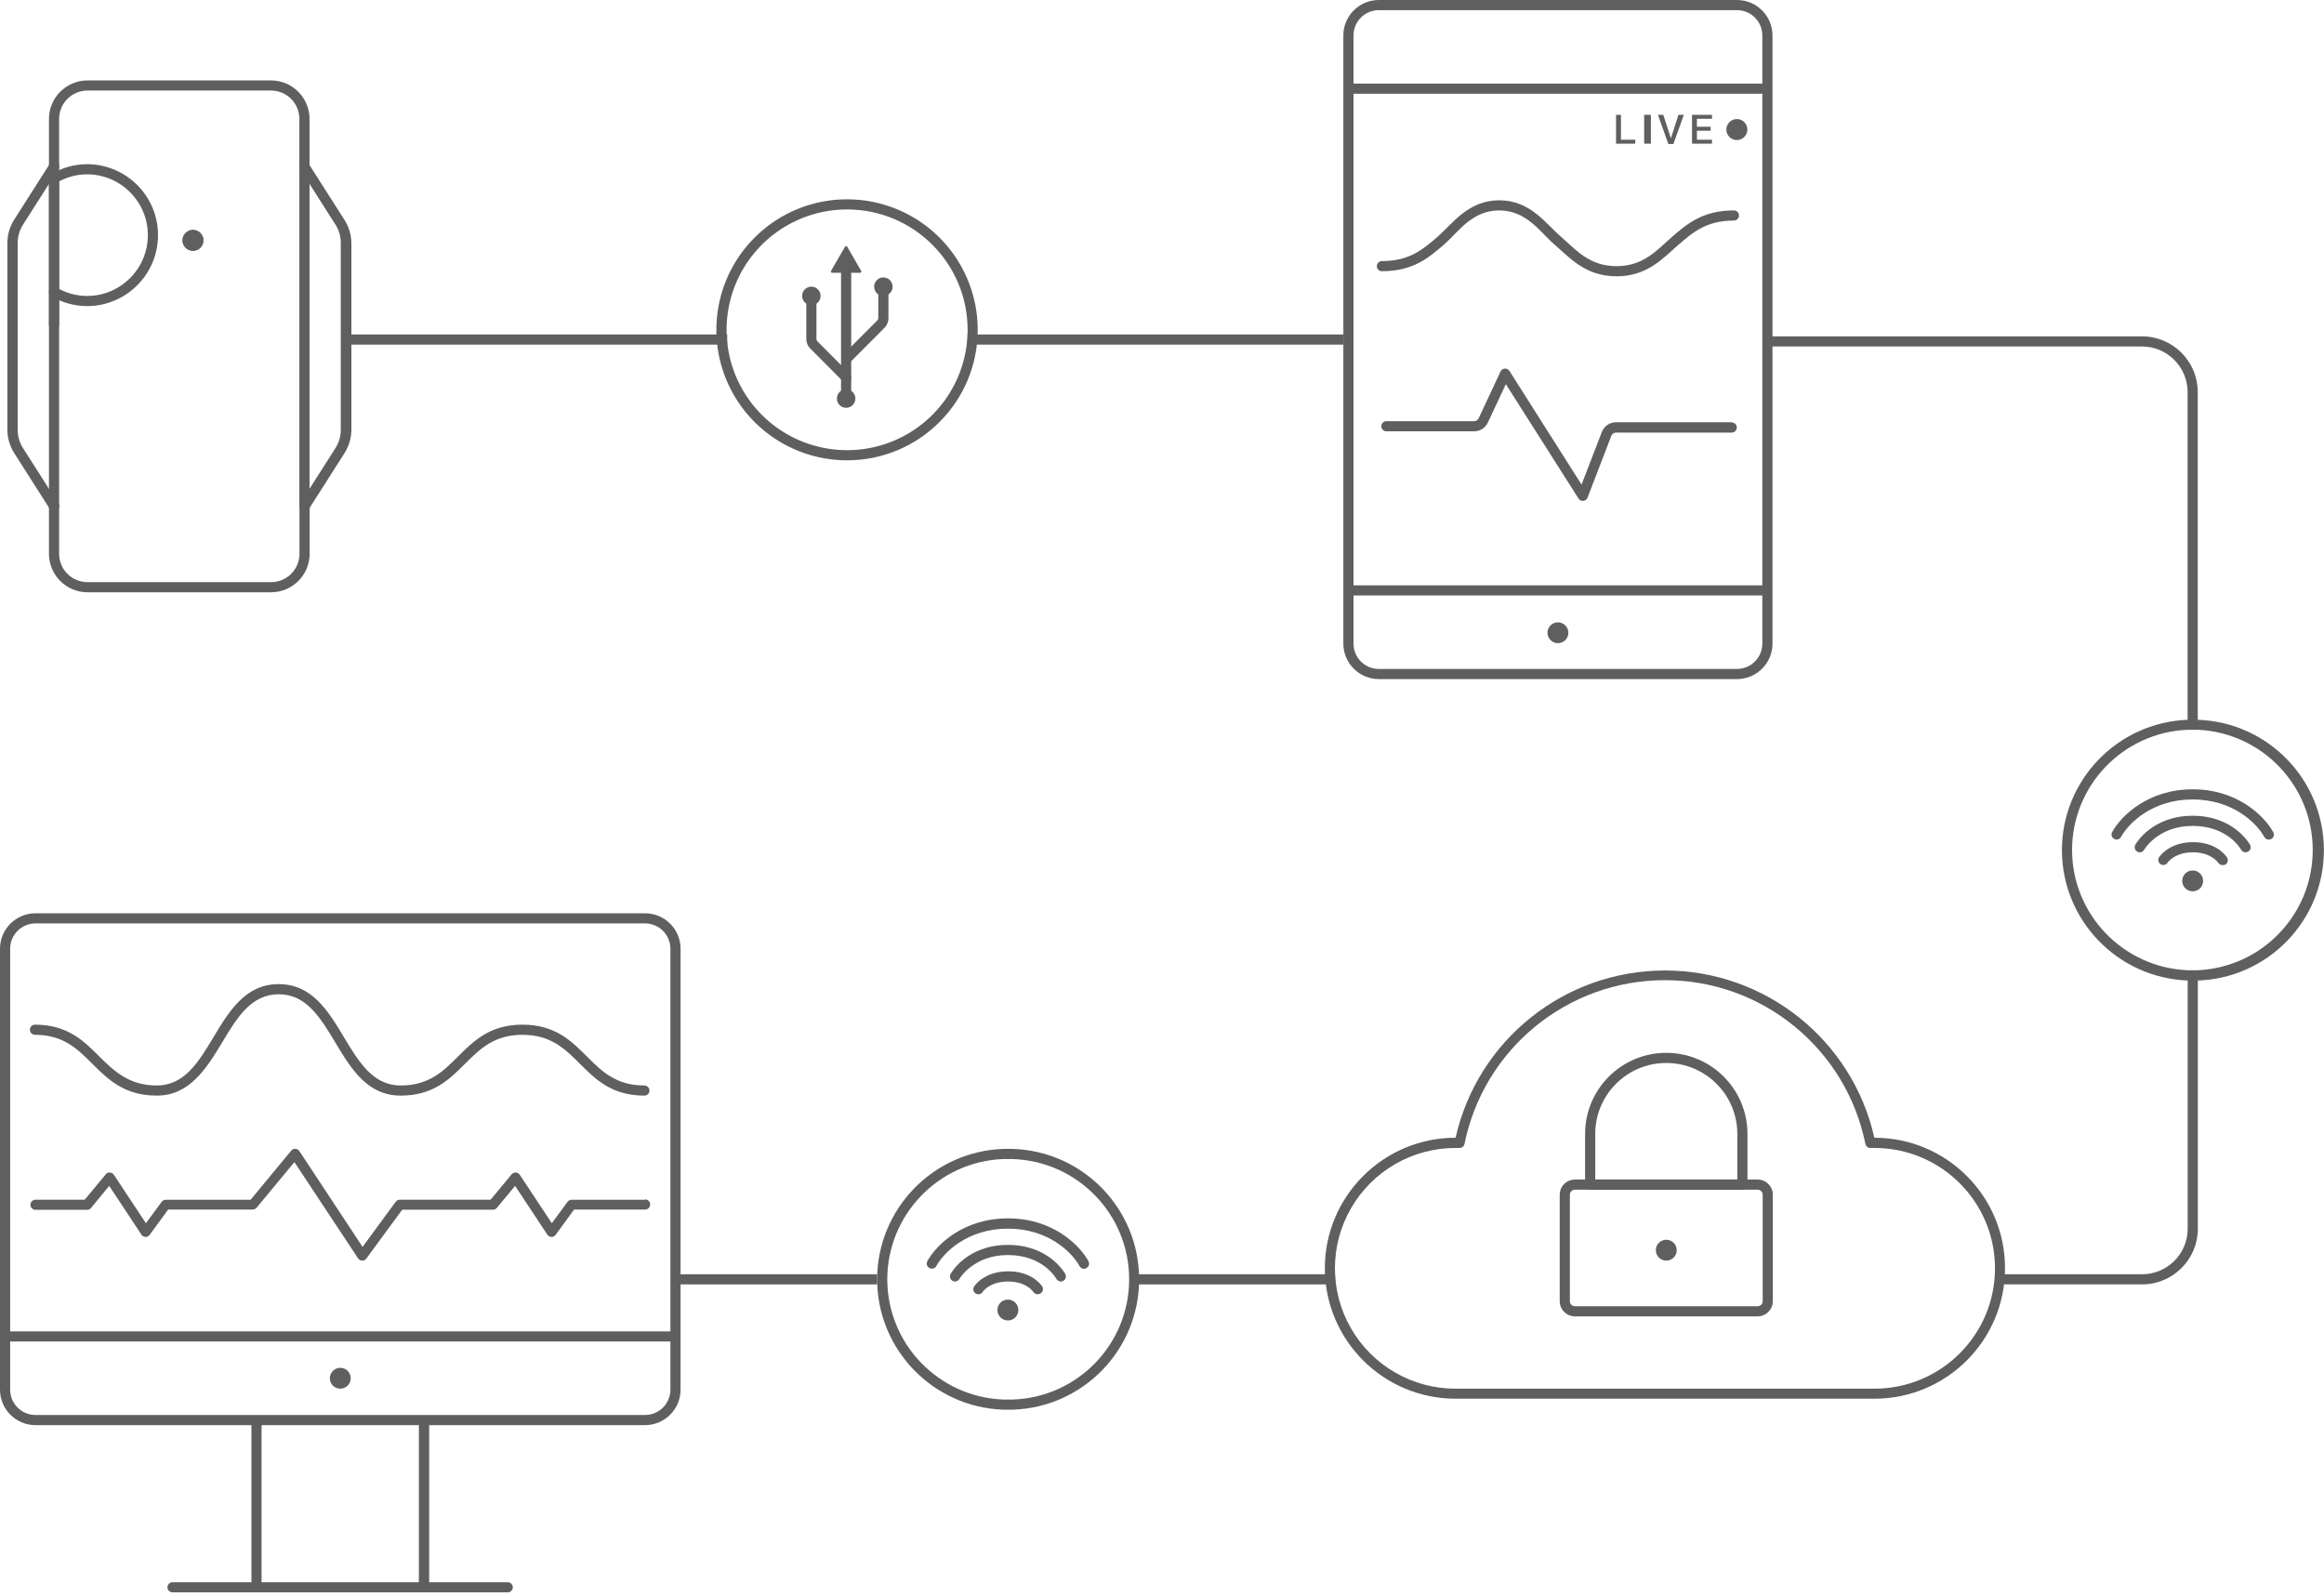 <?xml version="1.0" encoding="UTF-8"?>
<svg width="345px" height="237px" viewBox="0 0 345 237" version="1.1" xmlns="http://www.w3.org/2000/svg" xmlns:xlink="http://www.w3.org/1999/xlink">
    <!-- Generator: Sketch 47.1 (45422) - http://www.bohemiancoding.com/sketch -->
    <title>system_streaming-sm</title>
    <desc>Created with Sketch.</desc>
    <defs></defs>
    <g id="e4" stroke="none" stroke-width="1" fill="none" fill-rule="evenodd">
        <g id="E4-consumer-mobile" transform="translate(-15, -5236)" fill-rule="nonzero" fill="#5F5F5F">
            <g id="Group-4" transform="translate(15, 4890)">
                <g id="system_streaming-sm" transform="translate(0, 346)">
                    <path d="M8.022,48.965 C7.606,48.965 7.269,48.628 7.269,48.213 L7.269,26.83 C7.269,26.414 7.606,26.078 8.022,26.078 C8.438,26.078 8.776,26.414 8.776,26.83 L8.776,48.213 C8.776,48.628 8.438,48.965 8.022,48.965 Z" id="Shape"></path>
                    <path d="M45.197,75.9 C45.052,75.9 44.911,75.858 44.79,75.78 C44.441,75.555 44.34,75.091 44.564,74.742 L49.837,66.465 C50.342,65.65 50.603,64.708 50.59,63.749 L50.59,36.114 C50.604,35.158 50.343,34.218 49.837,33.406 L44.564,25.13 C44.34,24.78 44.441,24.316 44.79,24.091 C45.139,23.867 45.604,23.968 45.829,24.317 L51.102,32.593 C51.785,33.642 52.154,34.863 52.164,36.114 L52.164,63.757 C52.164,65.007 51.806,66.231 51.132,67.285 L45.859,75.562 C45.714,75.783 45.462,75.912 45.197,75.9 L45.197,75.9 Z" id="Shape"></path>
                    <path d="M8.022,75.9 C7.766,75.9 7.528,75.769 7.39,75.554 L2.117,67.278 C1.446,66.223 1.09,64.999 1.092,63.749 L1.092,36.114 C1.091,34.867 1.447,33.646 2.117,32.593 L7.39,24.317 C7.615,23.968 8.08,23.867 8.429,24.091 C8.778,24.316 8.879,24.78 8.655,25.13 L3.382,33.406 C2.876,34.218 2.615,35.158 2.629,36.114 L2.629,63.757 C2.616,64.715 2.877,65.658 3.382,66.473 L8.655,74.749 C8.879,75.098 8.778,75.563 8.429,75.787 C8.307,75.863 8.166,75.902 8.022,75.9 Z" id="Shape"></path>
                    <path d="M45.197,75.9 C44.78,75.9 44.443,75.563 44.443,75.148 L44.443,24.738 C44.443,24.323 44.78,23.986 45.197,23.986 C45.613,23.986 45.95,24.323 45.95,24.738 L45.95,75.148 C45.95,75.563 45.613,75.9 45.197,75.9 Z" id="Shape"></path>
                    <path d="M8.022,75.9 C7.606,75.9 7.269,75.563 7.269,75.148 L7.269,24.738 C7.269,24.323 7.606,23.986 8.022,23.986 C8.438,23.986 8.776,24.323 8.776,24.738 L8.776,75.148 C8.776,75.563 8.438,75.9 8.022,75.9 Z" id="Shape"></path>
                    <path d="M40.255,87.931 L12.979,87.931 C9.823,87.922 7.269,85.365 7.269,82.213 L7.269,75.148 C7.269,74.732 7.606,74.395 8.022,74.395 C8.438,74.395 8.776,74.732 8.776,75.148 L8.776,82.213 C8.774,83.328 9.215,84.399 10.004,85.189 C10.792,85.979 11.862,86.424 12.979,86.426 L40.255,86.426 C41.372,86.424 42.442,85.979 43.23,85.189 C44.019,84.399 44.46,83.328 44.458,82.213 L44.458,75.148 C44.458,74.732 44.796,74.395 45.212,74.395 C45.628,74.395 45.965,74.732 45.965,75.148 L45.965,82.213 C45.965,85.365 43.411,87.922 40.255,87.931 L40.255,87.931 Z" id="Shape"></path>
                    <path d="M45.197,25.468 C44.78,25.468 44.443,25.131 44.443,24.716 L44.443,17.658 C44.445,16.543 44.004,15.472 43.215,14.682 C42.427,13.892 41.357,13.447 40.24,13.445 L12.979,13.445 C11.862,13.447 10.792,13.892 10.004,14.682 C9.215,15.472 8.774,16.543 8.776,17.658 L8.776,24.716 C8.776,25.131 8.438,25.468 8.022,25.468 C7.606,25.468 7.269,25.131 7.269,24.716 L7.269,17.658 C7.269,14.506 9.823,11.949 12.979,11.94 L40.255,11.94 C43.405,11.957 45.95,14.512 45.95,17.658 L45.95,24.716 C45.95,25.131 45.613,25.468 45.197,25.468 L45.197,25.468 Z" id="Shape"></path>
                    <path d="M12.911,45.444 C11.054,45.439 9.233,44.935 7.638,43.984 C7.282,43.775 7.161,43.319 7.367,42.961 C7.574,42.603 8.031,42.478 8.391,42.683 C9.758,43.499 11.319,43.933 12.911,43.939 C17.903,43.939 21.95,39.897 21.95,34.91 C21.95,29.924 17.903,25.882 12.911,25.882 C11.319,25.888 9.758,26.322 8.391,27.138 C8.034,27.325 7.592,27.197 7.39,26.848 C7.188,26.499 7.298,26.053 7.638,25.837 C9.233,24.886 11.054,24.382 12.911,24.377 C18.735,24.377 23.457,29.093 23.457,34.91 C23.457,40.728 18.735,45.444 12.911,45.444 L12.911,45.444 Z" id="Shape"></path>
                    <ellipse id="Oval" cx="28.647" cy="35.685" rx="1.552" ry="1.55"></ellipse>
                    <ellipse id="Oval" cx="28.647" cy="35.685" rx="1.552" ry="1.55"></ellipse>
                    <path d="M306.093,126.212 C306.109,136.618 314.341,145.159 324.752,145.571 L325.505,145.571 L326.259,145.571 C336.703,145.214 344.986,136.654 344.986,126.216 C344.986,115.777 336.703,107.217 326.259,106.861 L325.505,106.861 C325.249,106.861 325.001,106.861 324.752,106.861 C314.343,107.268 306.11,115.807 306.093,126.212 L306.093,126.212 Z M307.6,126.212 C307.599,116.627 315.164,108.746 324.752,108.343 C325.001,108.343 325.249,108.343 325.505,108.343 C325.761,108.343 326.01,108.343 326.259,108.343 C335.81,108.781 343.328,116.643 343.328,126.193 C343.328,135.743 335.81,143.605 326.259,144.043 L325.505,144.043 L324.752,144.043 C315.182,143.633 307.627,135.779 307.6,126.212 L307.6,126.212 Z" id="Shape"></path>
                    <path d="M336.804,124.654 C336.528,124.655 336.274,124.505 336.141,124.263 C335.004,122.194 331.486,118.696 325.505,118.688 L325.505,118.688 C319.532,118.688 316.014,122.187 314.869,124.248 C314.67,124.61 314.216,124.745 313.852,124.549 C313.676,124.454 313.545,124.292 313.489,124.1 C313.432,123.908 313.454,123.701 313.551,123.526 C314.854,121.171 318.824,117.183 325.505,117.183 L325.505,117.183 C332.194,117.183 336.164,121.186 337.467,123.541 C337.564,123.716 337.586,123.923 337.529,124.115 C337.473,124.307 337.342,124.469 337.166,124.564 C337.055,124.624 336.931,124.655 336.804,124.654 Z" id="Shape"></path>
                    <path d="M329.934,128.431 C329.684,128.432 329.45,128.308 329.309,128.1 C329.196,127.942 328.164,126.543 325.543,126.535 L325.543,126.535 C322.846,126.535 321.777,128.04 321.777,128.085 C321.549,128.427 321.091,128.524 320.745,128.304 C320.404,128.085 320.297,127.636 320.503,127.288 C320.503,127.288 321.897,125.031 325.558,125.031 L325.558,125.031 C328.91,125.031 330.341,126.889 330.59,127.288 C330.825,127.631 330.737,128.099 330.394,128.334 C330.255,128.414 330.094,128.449 329.934,128.431 Z" id="Shape"></path>
                    <path d="M333.362,126.535 C333.087,126.538 332.833,126.391 332.699,126.152 C332.624,126.009 330.658,122.616 325.505,122.616 C320.353,122.616 318.327,126.114 318.304,126.152 C318.102,126.511 317.649,126.642 317.287,126.445 C317.111,126.35 316.98,126.188 316.923,125.996 C316.867,125.804 316.889,125.597 316.986,125.422 C317.084,125.249 319.434,121.111 325.505,121.111 C331.577,121.111 333.927,125.249 334.025,125.422 C334.121,125.597 334.144,125.804 334.087,125.996 C334.03,126.188 333.9,126.35 333.723,126.445 C333.612,126.505 333.488,126.536 333.362,126.535 Z" id="Shape"></path>
                    <ellipse id="Oval" cx="325.505" cy="130.779" rx="1.552" ry="1.55"></ellipse>
                    <path d="M130.211,189.931 C130.227,200.336 138.46,208.875 148.87,209.282 L149.623,209.282 C149.879,209.282 150.128,209.282 150.376,209.282 C160.821,208.926 169.104,200.366 169.104,189.927 C169.104,179.489 160.821,170.929 150.376,170.572 L149.623,170.572 L148.87,170.572 C138.459,170.984 130.227,179.525 130.211,189.931 L130.211,189.931 Z M131.718,189.931 C131.737,180.357 139.293,172.491 148.87,172.077 L149.623,172.077 L150.376,172.077 C159.999,172.419 167.623,180.31 167.623,189.927 C167.623,199.545 159.999,207.436 150.376,207.778 C150.128,207.778 149.879,207.778 149.623,207.778 L148.87,207.778 C139.293,207.371 131.733,199.506 131.718,189.931 L131.718,189.931 Z" id="Shape"></path>
                    <path d="M160.93,188.374 C160.654,188.374 160.399,188.224 160.267,187.982 C159.129,185.913 155.612,182.407 149.631,182.407 L149.631,182.407 C143.657,182.407 140.132,185.898 138.994,187.967 C138.786,188.331 138.323,188.457 137.959,188.249 C137.595,188.042 137.468,187.579 137.676,187.215 C138.972,184.86 142.949,180.88 149.631,180.88 L149.631,180.88 C156.312,180.88 160.289,184.875 161.585,187.238 C161.782,187.599 161.651,188.052 161.291,188.253 C161.183,188.324 161.059,188.365 160.93,188.374 Z" id="Shape"></path>
                    <path d="M154.037,192.151 C153.787,192.151 153.552,192.027 153.412,191.82 C153.307,191.654 152.275,190.255 149.646,190.255 L149.646,190.255 C146.949,190.255 145.879,191.759 145.879,191.804 C145.657,192.156 145.191,192.26 144.84,192.038 C144.488,191.815 144.384,191.351 144.606,190.999 C144.606,190.999 146,188.742 149.661,188.742 L149.661,188.742 C153.02,188.742 154.444,190.593 154.7,190.962 C154.812,191.127 154.854,191.331 154.816,191.527 C154.777,191.723 154.663,191.896 154.497,192.008 C154.363,192.104 154.202,192.154 154.037,192.151 L154.037,192.151 Z" id="Shape"></path>
                    <path d="M157.487,190.255 C157.211,190.255 156.957,190.105 156.824,189.863 C156.741,189.72 154.775,186.327 149.631,186.327 C144.486,186.327 142.452,189.826 142.429,189.863 C142.332,190.038 142.17,190.167 141.978,190.222 C141.786,190.277 141.58,190.254 141.405,190.157 C141.045,189.956 140.914,189.503 141.111,189.141 C141.209,188.96 143.552,184.822 149.631,184.822 C155.709,184.822 158.045,188.96 158.143,189.141 C158.339,189.503 158.209,189.956 157.849,190.157 C157.738,190.219 157.614,190.253 157.487,190.255 L157.487,190.255 Z" id="Shape"></path>
                    <ellipse id="Oval" cx="149.623" cy="194.49" rx="1.552" ry="1.55"></ellipse>
                    <path d="M196.673,188.283 C196.689,177.584 205.373,168.918 216.084,168.91 L216.084,168.91 C219.36,154.393 232.27,144.081 247.168,144.081 C262.067,144.081 274.977,154.393 278.252,168.91 L278.252,168.91 C288.965,168.91 297.649,177.583 297.649,188.283 C297.649,198.983 288.965,207.657 278.252,207.657 L216.084,207.657 C205.373,207.649 196.689,198.982 196.673,188.283 L196.673,188.283 Z M277.959,170.429 L277.672,170.429 C277.309,170.437 276.992,170.183 276.919,169.827 C274.055,155.685 261.61,145.518 247.165,145.518 C232.719,145.518 220.274,155.685 217.41,169.827 C217.338,170.183 217.021,170.437 216.657,170.429 L216.371,170.429 L216.062,170.429 C209.67,170.429 203.764,173.835 200.568,179.364 C197.373,184.893 197.373,191.704 200.568,197.233 C203.764,202.762 209.67,206.167 216.062,206.167 L278.267,206.167 C288.148,206.167 296.158,198.167 296.158,188.298 C296.158,178.43 288.148,170.429 278.267,170.429 L277.959,170.429 Z" id="Shape"></path>
                    <path d="M231.542,193.174 L231.542,177.374 C231.542,176.127 232.553,175.117 233.802,175.117 L260.919,175.117 C262.167,175.117 263.179,176.127 263.179,177.374 L263.179,193.174 C263.179,194.42 262.167,195.431 260.919,195.431 L233.802,195.431 C232.553,195.431 231.542,194.42 231.542,193.174 Z M233.802,176.621 C233.386,176.621 233.048,176.958 233.048,177.374 L233.048,193.174 C233.048,193.589 233.386,193.926 233.802,193.926 L260.919,193.926 C261.335,193.926 261.673,193.589 261.673,193.174 L261.673,177.374 C261.673,176.958 261.335,176.621 260.919,176.621 L233.802,176.621 Z" id="Shape"></path>
                    <path d="M235.308,175.869 L235.308,168.345 C235.308,161.697 240.704,156.307 247.36,156.307 C254.017,156.307 259.413,161.697 259.413,168.345 L259.413,175.869 C259.413,176.285 259.076,176.621 258.66,176.621 L236.061,176.621 C235.645,176.621 235.308,176.285 235.308,175.869 Z M257.906,168.345 C257.906,162.528 253.185,157.812 247.36,157.812 C241.536,157.812 236.815,162.528 236.815,168.345 L236.815,175.117 L257.906,175.117 L257.906,168.345 Z" id="Shape"></path>
                    <ellipse id="Oval" cx="247.36" cy="185.605" rx="1.552" ry="1.55"></ellipse>
                    <path d="M50.515,203.068 C51.368,203.068 52.061,203.756 52.066,204.608 C52.071,205.46 51.387,206.156 50.534,206.167 C49.681,206.178 48.979,205.499 48.963,204.648 C48.957,204.232 49.117,203.831 49.409,203.534 C49.7,203.238 50.098,203.07 50.515,203.068 Z" id="Shape"></path>
                    <path d="M0,140.853 L0,206.31 C3.56636312e-16,209.219 2.361,211.577 5.273,211.577 L37.325,211.577 L37.325,234.901 L25.611,234.901 C25.195,234.901 24.858,235.238 24.858,235.653 C24.858,236.069 25.195,236.406 25.611,236.406 L75.373,236.406 C75.789,236.406 76.126,236.069 76.126,235.653 C76.126,235.238 75.789,234.901 75.373,234.901 L63.712,234.901 L63.712,211.577 L95.756,211.577 C98.668,211.577 101.029,209.219 101.029,206.31 L101.029,140.853 C101.029,137.945 98.668,135.587 95.756,135.587 L5.273,135.587 C2.361,135.587 3.56636312e-16,137.945 0,140.853 Z M99.523,140.853 L99.523,197.658 L1.507,197.658 L1.507,140.853 C1.507,138.776 3.193,137.091 5.273,137.091 L95.756,137.091 C97.836,137.091 99.523,138.776 99.523,140.853 Z M38.831,211.577 L62.183,211.577 L62.183,234.901 L38.831,234.901 L38.831,211.577 Z M1.507,206.31 L1.507,199.163 L99.523,199.163 L99.523,206.31 C99.523,208.388 97.836,210.072 95.756,210.072 L5.273,210.072 C3.193,210.072 1.507,208.388 1.507,206.31 Z" id="Shape"></path>
                    <path d="M95.756,178.119 L84.856,178.119 C84.618,178.12 84.394,178.235 84.254,178.427 L81.919,181.602 L77.158,174.409 C77.025,174.213 76.808,174.09 76.57,174.078 C76.331,174.064 76.098,174.165 75.945,174.349 L72.827,178.111 L59.351,178.111 C59.109,178.111 58.883,178.225 58.74,178.42 L53.822,185.116 L44.443,170.896 C44.312,170.695 44.094,170.569 43.854,170.555 C43.615,170.542 43.383,170.643 43.23,170.828 L37.204,178.119 L24.609,178.119 C24.368,178.118 24.142,178.233 23.999,178.427 L21.664,181.602 L16.903,174.409 C16.771,174.213 16.553,174.09 16.316,174.078 C16.077,174.054 15.842,174.157 15.698,174.349 L12.572,178.111 L5.273,178.111 C4.857,178.111 4.52,178.448 4.52,178.864 C4.52,179.279 4.857,179.616 5.273,179.616 L12.926,179.616 C13.15,179.616 13.363,179.517 13.506,179.345 L16.21,176.057 L21.001,183.303 C21.137,183.508 21.365,183.635 21.611,183.641 L21.611,183.641 C21.85,183.639 22.073,183.525 22.214,183.333 L24.964,179.571 L37.513,179.571 C37.737,179.571 37.95,179.472 38.093,179.3 L43.705,172.528 L53.159,186.824 C53.294,187.03 53.522,187.156 53.769,187.162 L53.769,187.162 C54.01,187.163 54.237,187.048 54.379,186.854 L59.712,179.593 L73.181,179.593 C73.405,179.594 73.617,179.494 73.761,179.322 L76.465,176.057 L81.256,183.303 C81.391,183.508 81.619,183.635 81.866,183.641 L81.866,183.641 C82.107,183.642 82.334,183.527 82.476,183.333 L85.226,179.571 L95.771,179.571 C96.187,179.571 96.525,179.234 96.525,178.818 C96.525,178.403 96.187,178.066 95.771,178.066 L95.756,178.119 Z" id="Shape"></path>
                    <path d="M5.19,153.629 C9.401,153.629 11.487,155.72 13.702,157.925 C16.037,160.25 18.448,162.657 23.284,162.657 C28.12,162.657 30.643,158.647 32.971,154.772 C35.185,151.086 37.28,147.61 41.377,147.61 C45.475,147.61 47.562,151.093 49.776,154.772 C52.104,158.647 54.522,162.657 59.471,162.657 C64.307,162.657 66.718,160.25 69.045,157.925 C71.26,155.72 73.354,153.629 77.565,153.629 C81.776,153.629 83.87,155.72 86.077,157.925 C88.412,160.25 90.822,162.657 95.658,162.657 C96.074,162.657 96.412,162.32 96.412,161.905 C96.412,161.489 96.074,161.152 95.658,161.152 C91.448,161.152 89.361,159.068 87.146,156.864 C84.811,154.532 82.401,152.124 77.565,152.124 C72.729,152.124 70.318,154.532 67.983,156.864 C65.768,159.068 63.682,161.152 59.471,161.152 C55.373,161.152 53.279,157.676 51.065,153.997 C48.737,150.115 46.326,146.105 41.377,146.105 C36.428,146.105 34.01,150.115 31.683,153.997 C29.468,157.676 27.382,161.152 23.284,161.152 C19.186,161.152 16.979,159.068 14.764,156.864 C12.437,154.532 10.026,152.124 5.19,152.124 C4.774,152.124 4.437,152.461 4.437,152.876 C4.437,153.292 4.774,153.629 5.19,153.629 L5.19,153.629 Z" id="Shape"></path>
                    <rect id="Rectangle-path" x="168.289" y="189.179" width="29.89" height="1.505"></rect>
                    <rect id="Rectangle-path" x="100.321" y="189.179" width="29.89" height="1.505"></rect>
                    <path d="M324.752,108.343 L326.259,108.343 L326.259,58.212 C326.259,53.641 322.549,49.936 317.972,49.936 L262.185,49.936 L262.185,51.44 L317.972,51.44 C321.717,51.44 324.752,54.472 324.752,58.212 L324.752,108.343 Z" id="Shape"></path>
                    <path d="M296.79,190.683 L317.988,190.683 C322.564,190.683 326.274,186.978 326.274,182.407 L326.274,144.924 L324.767,144.924 L324.767,182.407 C324.767,186.147 321.732,189.179 317.988,189.179 L296.79,189.179 L296.79,190.683 Z" id="Shape"></path>
                    <path d="M125.797,68.339 C117.947,68.36 110.858,63.653 107.839,56.416 C104.82,49.178 106.467,40.836 112.01,35.284 C117.553,29.733 125.9,28.065 133.155,31.061 C140.409,34.056 145.141,41.124 145.141,48.965 C145.145,59.646 136.491,68.314 125.797,68.339 L125.797,68.339 Z M125.797,31.096 C118.557,31.078 112.02,35.42 109.236,42.095 C106.453,48.771 107.972,56.464 113.085,61.584 C118.198,66.704 125.897,68.241 132.588,65.478 C139.278,62.715 143.642,56.196 143.642,48.965 C143.642,39.114 135.66,31.121 125.797,31.096 Z" id="Shape"></path>
                    <ellipse id="Oval" cx="125.609" cy="59.167" rx="1.371" ry="1.377"></ellipse>
                    <ellipse id="Oval" cx="131.138" cy="42.562" rx="1.371" ry="1.377"></ellipse>
                    <ellipse id="Oval" cx="120.449" cy="43.932" rx="1.371" ry="1.377"></ellipse>
                    <path d="M125.609,59.92 C125.193,59.92 124.855,59.583 124.855,59.167 L124.855,40.501 C124.855,40.085 125.193,39.748 125.609,39.748 C126.025,39.748 126.362,40.085 126.362,40.501 L126.362,59.167 C126.362,59.583 126.025,59.92 125.609,59.92 Z" id="Shape"></path>
                    <path d="M125.609,56.767 C125.408,56.768 125.216,56.69 125.074,56.549 L120.306,51.764 C119.906,51.366 119.686,50.823 119.695,50.259 L119.695,44.804 C119.695,44.389 120.033,44.052 120.449,44.052 C120.865,44.052 121.202,44.389 121.202,44.804 L121.202,50.289 C121.201,50.445 121.263,50.594 121.375,50.703 L126.143,55.488 C126.436,55.782 126.436,56.255 126.143,56.549 C126.001,56.69 125.809,56.768 125.609,56.767 L125.609,56.767 Z" id="Shape"></path>
                    <path d="M125.722,53.916 C125.521,53.917 125.329,53.838 125.187,53.697 C125.044,53.556 124.964,53.364 124.964,53.163 C124.964,52.963 125.044,52.77 125.187,52.629 L130.219,47.588 C130.325,47.48 130.385,47.334 130.384,47.182 L130.384,43.224 C130.384,42.809 130.722,42.472 131.138,42.472 C131.554,42.472 131.891,42.809 131.891,43.224 L131.891,47.182 C131.902,47.746 131.682,48.289 131.281,48.687 L126.256,53.728 C126.109,53.857 125.918,53.925 125.722,53.916 Z" id="Shape"></path>
                    <path d="M125.443,36.633 C125.476,36.573 125.539,36.535 125.609,36.535 C125.678,36.535 125.741,36.573 125.774,36.633 L126.806,38.424 L127.838,40.215 C127.874,40.274 127.875,40.347 127.84,40.407 C127.806,40.466 127.742,40.502 127.673,40.501 L123.537,40.501 C123.468,40.502 123.404,40.466 123.369,40.407 C123.335,40.347 123.336,40.274 123.371,40.215 L124.403,38.424 L125.443,36.633 Z" id="Shape"></path>
                    <rect id="Rectangle-path" x="52.164" y="49.657" width="55.788" height="1.505"></rect>
                    <rect id="Rectangle-path" x="143.634" y="49.657" width="55.788" height="1.505"></rect>
                    <path d="M263.127,49.657 L263.127,5.267 C263.127,2.358 260.766,1.78106488e-16 257.854,0 L204.695,0 C201.783,-1.78106488e-16 199.422,2.358 199.422,5.267 L199.422,95.552 C199.422,98.461 201.783,100.819 204.695,100.819 L257.854,100.819 C260.766,100.819 263.127,98.461 263.127,95.552 L263.127,51.162 L263.127,49.657 Z M261.62,86.9 L200.929,86.9 L200.929,13.919 L261.62,13.919 L261.62,86.9 Z M204.695,1.505 L257.854,1.505 C259.934,1.505 261.62,3.189 261.62,5.267 L261.62,12.414 L200.929,12.414 L200.929,5.267 C200.929,3.189 202.615,1.505 204.695,1.505 Z M257.854,99.314 L204.695,99.314 C202.615,99.314 200.929,97.63 200.929,95.552 L200.929,88.405 L261.62,88.405 L261.62,95.552 C261.62,97.63 259.934,99.314 257.854,99.314 Z" id="Shape"></path>
                    <path d="M230.156,92.866 C229.562,93.483 229.581,94.462 230.197,95.056 C230.813,95.65 231.794,95.633 232.389,95.019 C232.985,94.404 232.969,93.424 232.355,92.829 C231.737,92.235 230.754,92.251 230.156,92.866 L230.156,92.866 Z" id="Shape"></path>
                    <path d="M257.078,62.688 L239.903,62.688 C238.969,62.688 238.13,63.262 237.794,64.133 L234.781,71.943 L224.077,55.067 C223.93,54.835 223.668,54.701 223.393,54.718 C223.119,54.736 222.875,54.901 222.759,55.15 L219.512,62.094 C219.388,62.361 219.121,62.531 218.826,62.53 L205.81,62.53 C205.394,62.53 205.057,62.867 205.057,63.283 C205.057,63.698 205.394,64.035 205.81,64.035 L218.826,64.035 C219.705,64.036 220.504,63.528 220.875,62.734 L223.542,57.03 L234.336,74.019 C234.475,74.235 234.713,74.365 234.969,74.365 L235.044,74.365 C235.325,74.337 235.567,74.154 235.67,73.891 L239.203,64.705 C239.314,64.415 239.592,64.224 239.903,64.223 L257.078,64.223 C257.494,64.223 257.831,63.886 257.831,63.471 C257.831,63.055 257.494,62.718 257.078,62.718 L257.078,62.688 Z" id="Shape"></path>
                    <path d="M205.147,40.267 C209.78,40.267 212.1,38.259 214.352,36.325 C216.476,34.482 218.487,31.239 222.563,31.239 C226.638,31.239 228.649,34.482 230.781,36.325 C233.041,38.259 235.346,41.02 239.978,41.02 C244.611,41.02 246.939,38.259 249.183,36.325 C251.315,34.482 253.326,32.744 257.402,32.744 C257.818,32.744 258.155,32.407 258.155,31.991 C258.155,31.576 257.818,31.239 257.402,31.239 C252.761,31.239 250.441,33.248 248.197,35.181 C246.065,37.025 244.054,39.515 239.978,39.515 C235.903,39.515 233.892,37.025 231.768,35.181 C229.508,33.248 227.195,29.734 222.563,29.734 C217.93,29.734 215.61,33.248 213.365,35.189 C211.233,37.025 209.222,38.763 205.147,38.763 C204.731,38.763 204.394,39.1 204.394,39.515 C204.394,39.931 204.731,40.267 205.147,40.267 Z" id="Shape"></path>
                    <path d="M258.961,20.314 C259.399,19.86 259.52,19.187 259.267,18.609 C259.014,18.032 258.438,17.663 257.806,17.676 C257.175,17.689 256.614,18.081 256.385,18.669 C256.156,19.256 256.305,19.924 256.761,20.359 C257.059,20.646 257.458,20.802 257.871,20.793 C258.283,20.785 258.676,20.613 258.961,20.314 L258.961,20.314 Z" id="Shape"></path>
                    <polygon id="Shape" points="242.758 20.743 240.634 20.743 240.634 17.049 239.903 17.049 239.903 21.33 242.758 21.33"></polygon>
                    <rect id="Rectangle-path" x="244.076" y="17.049" width="1" height="4.281"></rect>
                    <polygon id="Shape" points="248.415 21.383 249.967 17.049 249.168 17.049 248.046 20.532 246.916 17.049 246.125 17.049 247.669 21.383"></polygon>
                    <polygon id="Shape" points="254.147 20.743 251.91 20.743 251.91 19.411 253.944 19.411 253.944 18.817 251.91 18.817 251.91 17.636 254.147 17.636 254.147 17.049 251.18 17.049 251.18 21.33 254.147 21.33"></polygon>
                </g>
            </g>
        </g>
    </g>
</svg>